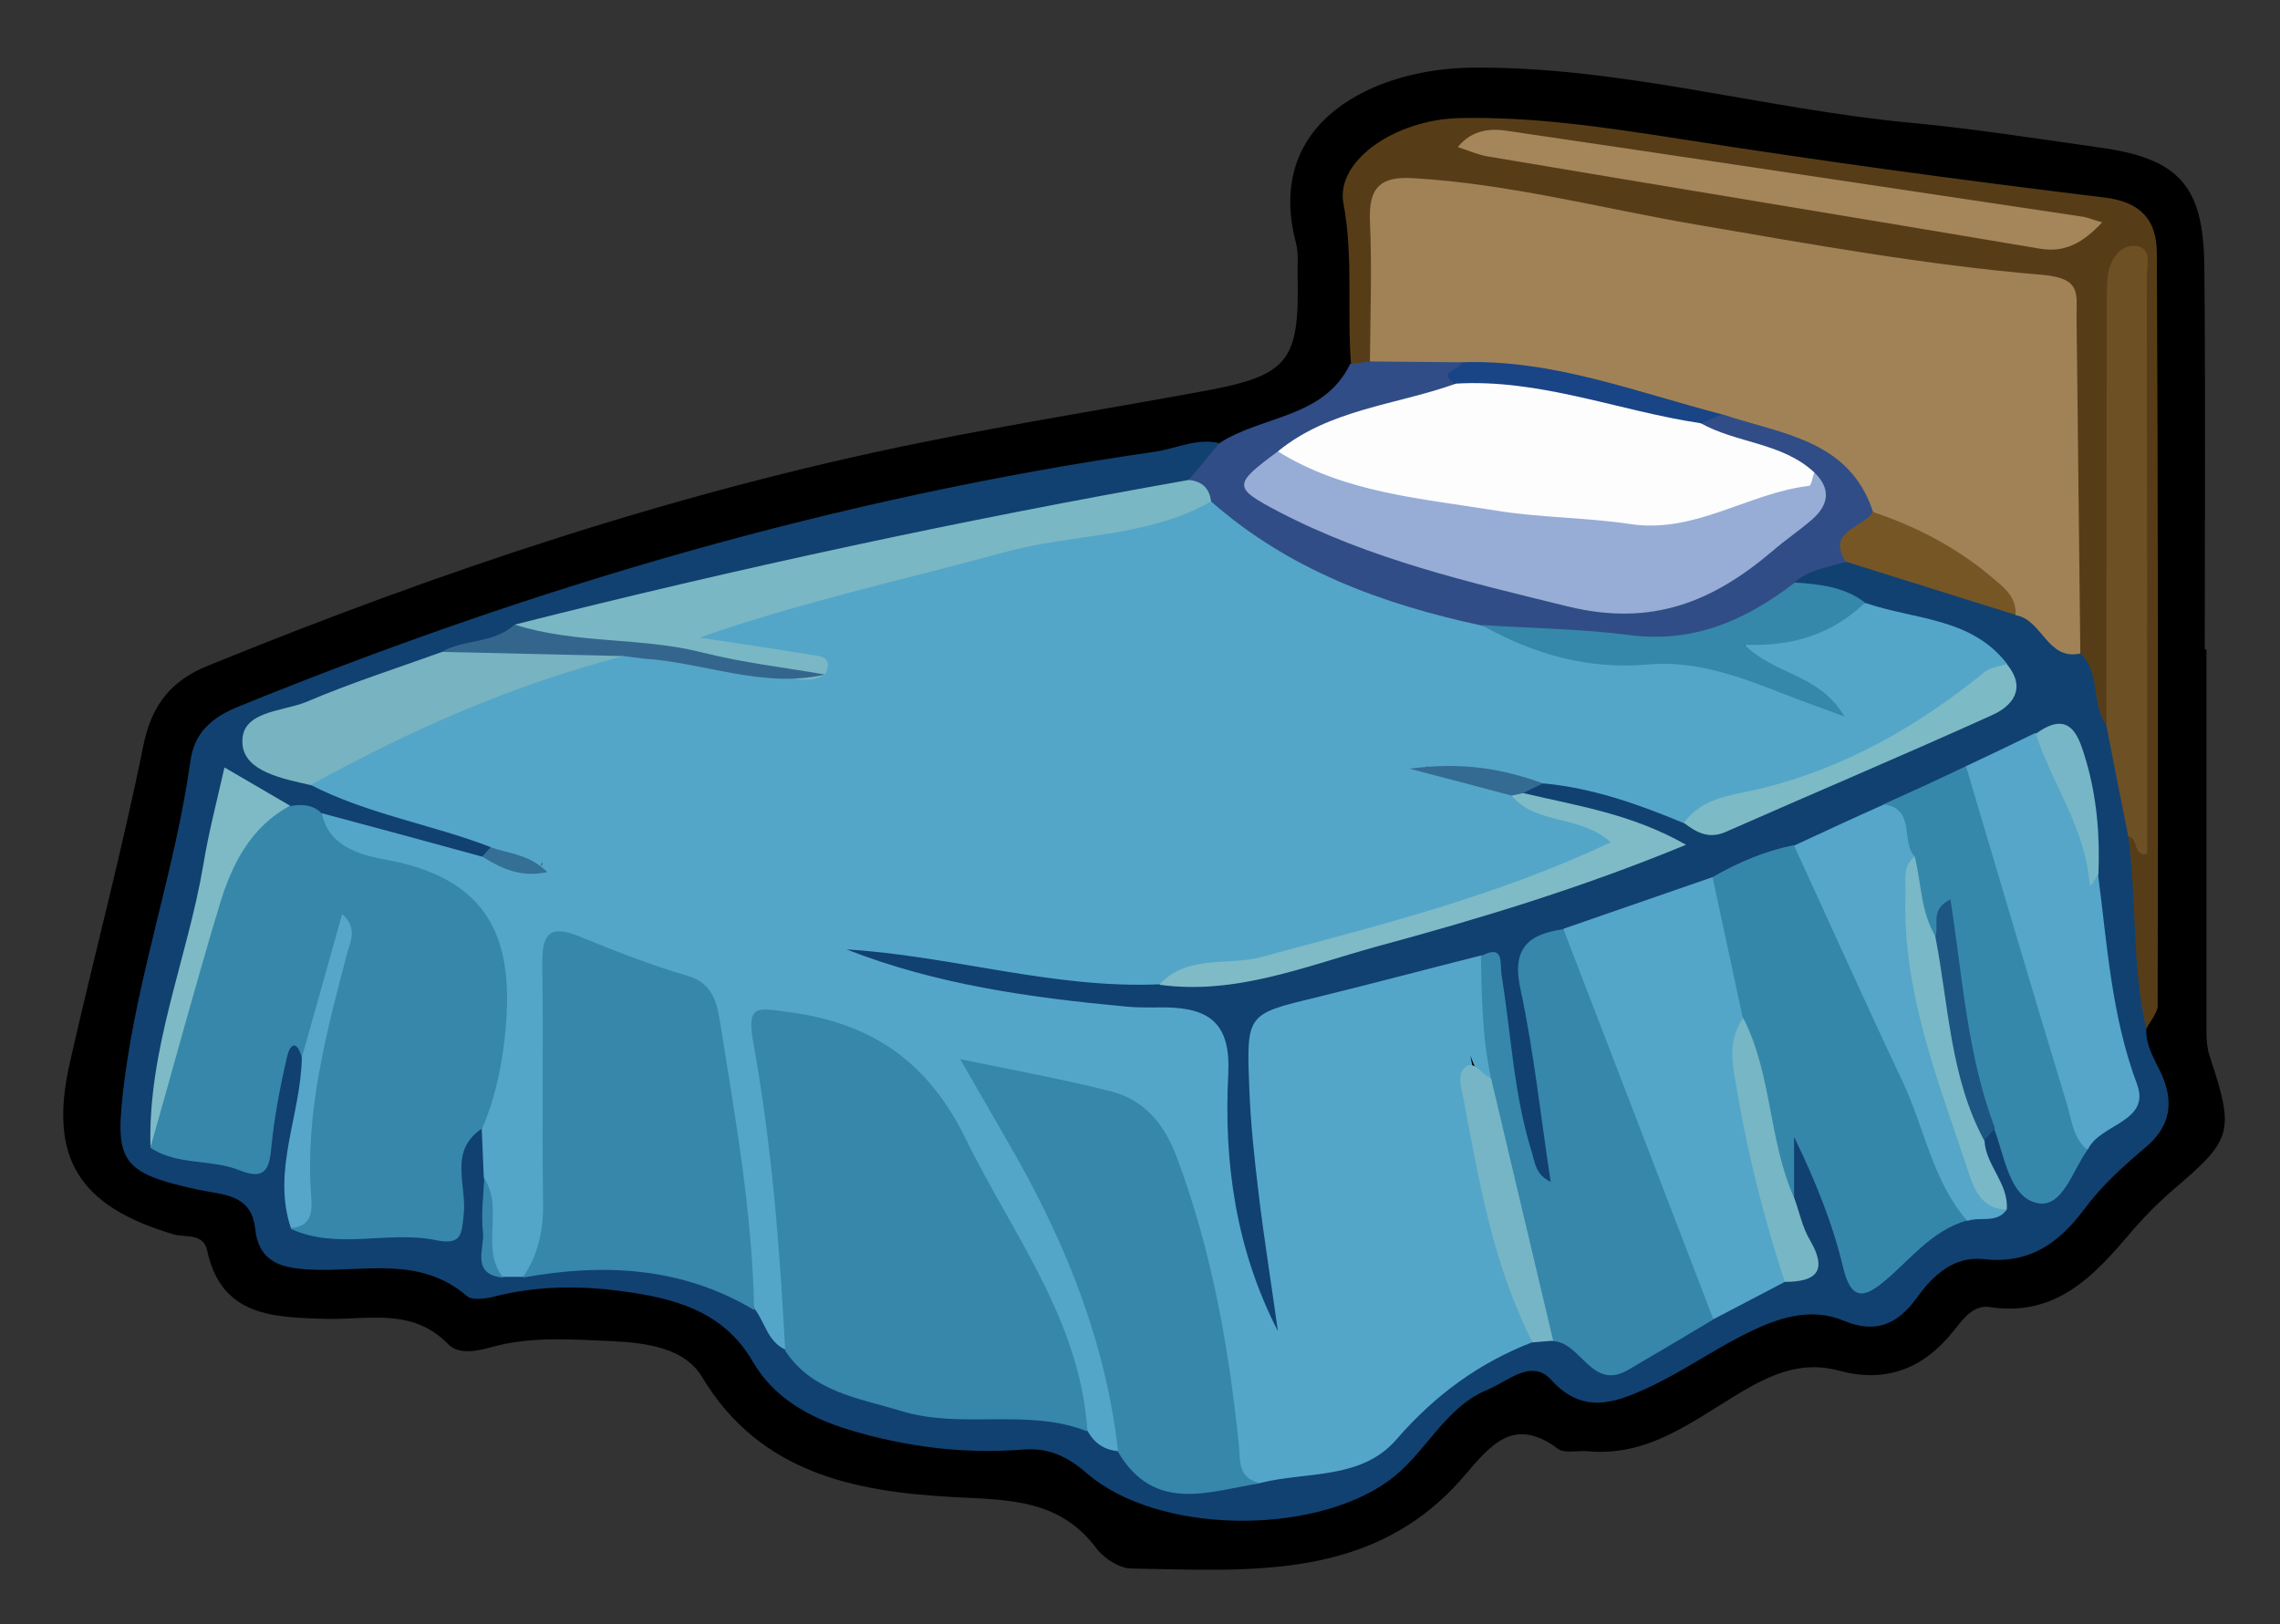 <?xml version="1.0" encoding="utf-8"?>
<!-- Generator: Adobe Illustrator 23.0.2, SVG Export Plug-In . SVG Version: 6.00 Build 0)  -->
<svg version="1.1" id="Camada_1" xmlns="http://www.w3.org/2000/svg" xmlns:xlink="http://www.w3.org/1999/xlink" x="0px" y="0px"
	 viewBox="0 0 54.24 38.64" style="enable-background:new 0 0 54.24 38.64;" xml:space="preserve">
<rect x="0" y="0" width="54.24" height="38.64" fill="#333333" stroke="none"/>
<style type="text/css">
	.st0{fill:#114170;}
	.st1{fill:#573D17;}
	.st2{fill:#304D87;}
	.st3{fill:#54A6C8;}
	.st4{fill:#A18256;}
	.st5{fill:#3687AA;}
	.st6{fill:#3587AA;}
	.st7{fill:#55A6C8;}
	.st8{fill:#3688AA;}
	.st9{fill:#7AB7C4;}
	.st10{fill:#6E5025;}
	.st11{fill:#77B3C1;}
	.st12{fill:#7EBBC7;}
	.st13{fill:#3588A9;}
	.st14{fill:#7CBAC6;}
	.st15{fill:#7DBAC6;}
	.st16{fill:#76B5C5;}
	.st17{fill:#79B8C7;}
	.st18{fill:#77B6C4;}
	.st19{fill:#775626;}
	.st20{fill:#34668D;}
	.st21{fill:#1D5682;}
	.st22{fill:#77B6C6;}
	.st23{fill:#346B93;}
	.st24{fill:#346F96;}
	.st25{fill:#A5865A;}
	.st26{fill:#FDFDFE;}
	.st27{fill:#97ADD6;}
	.st28{fill:#194486;}
</style>
<g>
	<path d="M52.49,15.45c0,3.04,0,6.08,0,9.11c0,0.19,0.02,0.4,0.08,0.58c0.59,1.78,0.54,1.97-0.84,3.14
		c-0.36,0.31-0.7,0.65-1.01,1.01c-0.89,1.05-1.79,2.05-3.38,1.81c-0.39-0.06-0.63,0.27-0.86,0.56c-0.71,0.9-1.61,1.26-2.74,0.95
		c-0.74-0.2-1.39,0-2.05,0.36c-1.24,0.68-2.35,1.71-3.92,1.56c-0.24-0.02-0.55,0.06-0.71-0.06c-1.06-0.79-1.61-0.07-2.23,0.65
		c-2.14,2.5-5.07,2.25-7.93,2.2c-0.28-0.01-0.63-0.24-0.81-0.47c-0.88-1.19-2.11-1.16-3.42-1.23c-2.33-0.13-4.59-0.56-5.97-2.86
		c-0.42-0.7-1.35-0.81-2.14-0.85c-0.95-0.04-1.92-0.12-2.86,0.14c-0.35,0.1-0.79,0.19-1.04-0.07c-0.86-0.88-1.91-0.57-2.93-0.6
		c-1.2-0.04-2.46-0.04-2.8-1.62c-0.09-0.43-0.52-0.31-0.8-0.39c-2.26-0.67-2.98-1.82-2.47-4.08c0.57-2.52,1.24-5.02,1.75-7.55
		c0.2-0.99,0.68-1.56,1.56-1.91c5.5-2.24,11.11-4.12,16.94-5.3c2.22-0.45,4.47-0.81,6.7-1.22c2.03-0.37,2.3-0.7,2.26-2.69
		c-0.01-0.28,0.03-0.57-0.04-0.84c-0.77-2.92,1.9-4.14,4.16-4.17c3.54-0.04,6.95,0.98,10.45,1.31c1.51,0.14,3.01,0.38,4.51,0.59
		c1.88,0.26,2.47,0.9,2.49,2.82c0.03,3.04,0.01,6.08,0.01,9.12C52.46,15.45,52.48,15.45,52.49,15.45z"/>
	<path class="st0" d="M51.06,24.48c-0.02,0.42,0.22,0.76,0.38,1.12c0.28,0.66,0.18,1.22-0.41,1.71c-0.52,0.44-1.03,0.9-1.43,1.44
		c-0.62,0.83-1.31,1.33-2.41,1.21c-0.69-0.08-1.2,0.37-1.59,0.92c-0.45,0.62-0.97,0.87-1.75,0.54c-0.83-0.34-1.64-0.03-2.39,0.35
		c-0.78,0.4-1.51,0.91-2.3,1.27c-0.75,0.34-1.51,0.62-2.26-0.21c-0.46-0.51-1.02,0.03-1.5,0.23c-1.05,0.43-1.48,1.53-2.36,2.17
		c-1.82,1.32-5.51,1.28-7.19-0.18c-0.45-0.39-0.9-0.61-1.51-0.56c-1.41,0.11-2.78-0.06-4.14-0.47c-0.95-0.29-1.79-0.76-2.29-1.62
		c-0.71-1.23-1.92-1.52-3.13-1.68c-0.97-0.13-1.99-0.13-2.98,0.12c-0.22,0.06-0.56,0.11-0.69,0c-1.11-0.96-2.42-0.58-3.67-0.63
		c-0.7-0.03-1.28-0.14-1.37-0.98c-0.09-0.83-0.79-0.8-1.34-0.92c-1.91-0.41-2.01-0.69-1.77-2.6c0.33-2.58,1.21-5.03,1.57-7.6
		c0.09-0.67,0.5-1.03,1.1-1.28c7.04-2.87,14.29-4.99,21.83-6.08c0.51-0.07,0.99-0.33,1.53-0.21c0.06,0.65-0.4,0.9-0.87,1.17
		c-3.1,0.76-6.26,1.2-9.37,1.93c-2.1,0.49-4.18,1.02-6.28,1.52c-0.61,0.24-1.23,0.46-1.87,0.6c-1.14,0.43-2.32,0.76-3.43,1.26
		c-0.34,0.15-0.87,0.16-0.86,0.66c0.01,0.41,0.48,0.46,0.78,0.63c0.14,0.08,0.29,0.12,0.43,0.19c1.01,0.39,2.03,0.7,3.08,0.98
		c0.42,0.11,0.85,0.23,1.14,0.61c0.04,0.22-0.08,0.35-0.27,0.44c-1.37,0.14-2.53-0.58-3.79-0.89c-0.28-0.11-0.57-0.17-0.86-0.25
		c-1.32-0.58-1.34-0.58-1.61,0.83C4.89,22.03,4.34,23.79,4,25.6c-0.09,0.47-0.22,0.94,0,1.4c0.2,0.22,0.48,0.25,0.75,0.32
		c1.28,0.31,1.29,0.3,1.54-0.99c0.09-0.46,0.07-0.96,0.36-1.36c0.41-0.55,0.63-0.26,0.77,0.22c0.14,0.78-0.14,1.51-0.28,2.24
		c-0.11,0.54-0.07,1.02,0.18,1.5c0.9,0.44,1.85,0.17,2.78,0.22c0.66,0.03,0.52-0.54,0.58-0.94c0.08-0.58-0.11-1.34,0.85-1.37
		c0.26,0.32,0.26,0.7,0.28,1.08c0.1,0.7-0.31,1.47,0.3,2.1c0.16,0.05,0.33,0.08,0.5,0.08c1.89-0.42,3.69-0.28,5.35,0.81
		c0.38,0.33,0.59,0.81,0.98,1.13c1.3,1.18,2.91,1.36,4.55,1.44c0.79,0.04,1.59-0.08,2.33,0.33c0.31,0.19,0.6,0.41,0.91,0.6
		c0.92,0.97,2.05,0.86,3.21,0.63c1.66-0.23,3.16-0.73,4.25-2.13c0.53-0.68,1.42-0.85,2.18-1.18c0.17-0.06,0.34-0.09,0.51-0.08
		c1.4,1.14,2.58,0.3,3.77-0.43c0.56-0.36,1.16-0.65,1.76-0.93c0.35-0.12,0.51-0.33,0.35-0.71c-0.16-0.36-0.32-0.71-0.35-1.11
		c0.06-0.55-0.29-1.42,0.4-1.53c0.55-0.09,0.53,0.82,0.73,1.31c0.04,0.11,0.07,0.23,0.1,0.34c0.58,1.81,0.58,1.81,2.11,0.7
		c0.26-0.19,0.54-0.32,0.84-0.42c0.26-0.11,0.58-0.06,0.78-0.32c0-0.52-0.43-0.97-0.27-1.51c0.07-0.16,0.19-0.27,0.38-0.25
		c0.1,0.06,0.19,0.14,0.25,0.24c0.86,1.36,0.86,1.36,1.86,0.04c1.01-0.67,1.12-1.53,0.57-2.56c-0.61-1.15-0.16-2.45-0.48-3.64
		c-0.17-0.76-0.01-1.57-0.28-2.32c-0.15-0.41-0.18-0.99-0.88-0.84c-0.59,0.17-1.1,0.49-1.64,0.75c-0.65,0.33-1.32,0.63-2,0.9
		c-0.72,0.33-1.43,0.68-2.17,0.97c-0.64,0.26-1.29,0.51-1.93,0.79c-1.16,0.49-2.36,0.87-3.56,1.27c-0.67,0.22-0.78,0.72-0.68,1.33
		c0.17,1.06,0.29,2.12,0.49,3.17c0.09,0.47,0.4,1.19-0.24,1.33c-0.51,0.12-0.57-0.62-0.7-1.06c-0.26-0.88-0.41-1.77-0.51-2.68
		c-0.05-0.48,0.11-1.15-0.63-1.35c-1.24,0.32-2.45,0.75-3.71,1c-0.85,0.17-1.16,0.69-1.19,1.53c-0.07,1.66,0.36,3.25,0.51,4.88
		c0.04,0.45,0.3,1.14-0.26,1.25c-0.61,0.12-0.74-0.62-0.86-1.1c-0.35-1.32-0.56-2.65-0.56-4.03c0.01-2.27-0.01-2.23-2.22-2.4
		c-1.87-0.14-3.74-0.41-5.55-0.93c-0.47-0.13-1.27-0.19-1.15-0.77c0.11-0.56,0.87-0.37,1.37-0.28c2.01,0.34,4,0.8,6.05,0.83
		c1.17,0.11,2.3-0.05,3.42-0.37c2.79-0.78,5.58-1.55,8.37-2.62c-0.92-0.83-2.19-0.45-3.02-1.21c-0.04-0.34,0.21-0.42,0.46-0.5
		c1.24-0.08,2.35,0.37,3.44,0.86c0.5,0.33,0.99,0.14,1.48-0.04c1.68-0.62,3.31-1.38,4.95-2.11c0.52-0.23,1.18-0.44,0.96-1.27
		c-0.87-0.89-2.11-0.88-3.15-1.33c-0.54-0.26-1.19-0.24-1.66-0.67c0.14-0.65,0.71-0.62,1.18-0.75c1.44,0.06,2.67,0.83,4.01,1.22
		c0.72,0.22,1.13,0.92,1.82,1.17c0.6,0.45,0.45,1.21,0.73,1.8c0.26,0.87,0.54,1.73,0.55,2.65C51.08,21.48,51.12,22.98,51.06,24.48z"
		/>
	<path class="st1" d="M51.06,24.48c-0.35-1.51-0.22-3.07-0.43-4.59c0.19-0.05,0.23-0.2,0.22-0.36c-0.27-4.1-0.05-8.21-0.13-12.32
		c0-0.12,0.01-0.24-0.19-0.4c-0.08,2.2-0.02,4.34-0.04,6.47c-0.01,0.92,0.02,1.84-0.01,2.75c-0.01,0.43,0.01,0.89-0.37,1.22
		c-0.37-0.51-0.13-1.24-0.62-1.71c-0.57-0.39-0.42-1-0.43-1.53c-0.03-1.96-0.03-3.92,0-5.88c0.01-0.84-0.31-1.23-1.16-1.32
		c-4.18-0.43-8.3-1.26-12.43-2.01c-0.16-0.03,0.04,0.01-0.12-0.02c-2.25-0.4-2.37-0.29-2.39,2.01C32.95,7.38,33.04,8,32.72,8.55
		c-0.17,0.18-0.36,0.21-0.58,0.11c-0.1-1.27,0.06-2.54-0.18-3.82c-0.19-1.01,1.22-1.99,2.75-2.03c1.76-0.04,3.48,0.22,5.22,0.49
		c3.37,0.53,6.75,0.99,10.14,1.4c0.88,0.11,1.23,0.55,1.24,1.3c0.03,5.99,0.03,11.97,0.02,17.96C51.3,24.14,51.14,24.31,51.06,24.48
		z"/>
	<path class="st2" d="M32.12,8.66c0.16-0.02,0.31-0.04,0.47-0.06c0.6-0.46,1.26-0.37,1.92-0.22c0.59,0.26,0.04,0.59,0.05,0.89
		c-0.68,0.62-1.62,0.53-2.39,0.88c-0.54,0.24-1.07,0.48-1.57,0.8c-0.74,0.5-0.37,0.82,0.19,1.09c1.58,0.78,3.22,1.4,4.96,1.76
		c0.78,0.16,1.59,0.21,2.36,0.44c0.92,0.27,1.73,0.09,2.52-0.39c0.65-0.4,1.27-0.84,1.84-1.33c0.31-0.26,0.77-0.53,0.41-1.08
		c-0.39-0.38-0.92-0.45-1.39-0.65c-0.38-0.16-0.89-0.16-1.02-0.7c0.11-0.24,0.32-0.34,0.56-0.4c1.53,0.3,3.06,0.59,3.67,2.32
		c-0.06,0.57-0.59,0.87-0.79,1.36c-0.42,0.13-0.88,0.18-1.22,0.49c-0.58,1.12-1.6,1.5-2.76,1.55c-1.51,0.06-3.03,0.09-4.52-0.23
		c-2.49-0.43-4.79-1.28-6.69-3c-0.19-0.23-0.38-0.45-0.45-0.75c0.24-0.29,0.49-0.58,0.73-0.88C30.02,9.88,31.49,9.96,32.12,8.66z"/>
	<path class="st3" d="M28.81,11.93c1.85,1.63,4.06,2.44,6.42,2.95c1.44,0.51,2.93,0.64,4.46,0.64c1.29,0,2.44,0.55,3.57,1.11
		c-0.48-0.24-0.96-0.47-1.45-0.69c-0.19-0.08-0.33-0.26-0.32-0.47c0.01-0.22,0.21-0.36,0.41-0.37c0.9-0.04,1.6-0.68,2.49-0.75
		c1.16,0.4,2.51,0.34,3.36,1.45c-0.87,1.09-2.08,1.73-3.29,2.31c-1.39,0.66-2.88,1.15-4.39,1.48c-1.08-0.45-2.17-0.84-3.35-0.95
		c-0.92-0.05-1.84-0.18-2.81-0.41c0.73,0.28,1.54,0.08,2.13,0.6c0.39,0.39,0.93,0.43,1.42,0.55c0.39,0.09,0.88,0.08,0.9,0.59
		c0.02,0.47-0.46,0.62-0.82,0.75c-1.04,0.39-2.08,0.77-3.15,1.08c-2.24,0.66-4.48,1.32-6.81,1.62c-2.52,0.11-4.95-0.68-7.44-0.83
		c2.14,0.84,4.39,1.15,6.65,1.36c0.32,0.03,0.64,0.02,0.96,0.02c1.03,0.02,1.53,0.39,1.47,1.58c-0.11,2.1,0.18,4.18,1.18,6.12
		c-0.15-1.1-0.33-2.19-0.46-3.29c-0.1-0.83-0.19-1.66-0.22-2.5c-0.07-1.76-0.06-1.75,1.6-2.15c1.31-0.32,2.62-0.67,3.93-1
		c0.43,0.91,0.42,1.87,0.34,2.84c-0.27,0.2-0.42,0.07-0.61-0.45c0.44,2.17,0.64,4.12,1.46,5.92c0.14,0.3,0.26,0.58,0.03,0.89
		c-1.28,0.49-2.34,1.27-3.25,2.32c-0.83,0.96-2.12,0.76-3.22,1.03c-0.87,0.19-0.74-0.5-0.82-0.97c-0.3-1.93-0.58-3.86-1.15-5.75
		c-0.46-1.52-1.3-2.42-2.91-2.55c-0.5-0.04-0.98-0.24-1.6-0.33c1.11,2.04,2.22,3.93,2.85,6.04c0.27,0.92,0.48,1.85,0.24,2.81
		c-0.34-0.03-0.58-0.19-0.74-0.49c-0.86-2.58-2.07-4.97-3.46-7.31c-0.79-1.33-1.85-2-3.31-2.25c-0.65-0.11-0.93,0.04-0.8,0.71
		c0.35,1.76,0.42,3.55,0.61,5.33c0.06,0.55,0.22,1.11-0.23,1.59c-0.42-0.19-0.48-0.65-0.73-0.97c-0.58-1.43-0.54-2.97-0.8-4.45
		c-0.05-0.31-0.04-0.64-0.09-0.95c-0.28-1.92-1.19-2.8-3.08-3.03c-0.8-0.1-0.71,0.47-0.72,0.92c-0.03,1.68,0.02,3.35-0.02,5.03
		c-0.02,0.68-0.04,1.39-0.82,1.72c-0.15,0-0.31,0-0.46,0c-0.54-0.23-0.32-0.71-0.36-1.11c-0.05-0.42,0.08-0.85-0.09-1.25
		c-0.02-0.39-0.03-0.79-0.05-1.18c-0.12-1.1,0.24-2.18,0.19-3.29c-0.08-1.72-0.02-1.73-1.57-2.35c-0.77-0.31-1.52-0.67-2.23-1.11
		c-0.2-0.13-0.88-0.31-0.19-0.74c1.27,0.34,2.53,0.68,3.8,1.03c0.47,0.05,0.92,0.2,1.14,0.27c0.39,0.07,0.29-0.23,0.28-0.07
		c0,0.05-0.02,0.07-0.06,0.06c-0.44-0.03-0.84-0.15-1.16-0.49c-1.41-0.54-2.92-0.78-4.28-1.48C7.31,18.2,7.7,18.05,8,17.92
		c2.25-0.95,4.38-2.2,6.85-2.55c1.35,0.02,2.66,0.44,4,0.41c-0.64-0.18-1.28-0.08-1.91-0.23c-0.24-0.06-0.47-0.14-0.51-0.42
		c-0.04-0.29,0.18-0.42,0.4-0.53c0.32-0.16,0.67-0.26,1.01-0.35c3.44-0.82,6.87-1.7,10.35-2.32C28.41,11.9,28.61,11.91,28.81,11.93z
		"/>
	<path class="st4" d="M34.76,8.62c-0.72-0.01-1.45-0.01-2.17-0.02c0.01-1.12,0.05-2.24,0-3.35c-0.03-0.79,0.25-1.06,1.03-1.01
		c2.28,0.13,4.48,0.72,6.71,1.1c2.74,0.47,5.49,0.97,8.26,1.2c0.92,0.08,0.81,0.44,0.81,0.99c0.03,2.67,0.06,5.34,0.09,8.02
		c-0.79,0.17-0.9-0.8-1.53-0.91c-0.82-0.75-1.67-1.44-2.7-1.88c-0.29-0.12-0.6-0.23-0.7-0.58c-0.57-1.73-2.19-1.85-3.58-2.32
		c-1.55,0.21-2.92-0.6-4.4-0.8C35.97,8.97,35.28,9.09,34.76,8.62z"/>
	<path class="st5" d="M7.66,19.36c0.17,0.87,1.12,1.02,1.6,1.11c2.64,0.51,3.01,2.2,2.72,4.44c-0.09,0.68-0.24,1.32-0.51,1.94
		c-0.82,0.54-0.35,1.37-0.44,2.06c-0.05,0.45-0.04,0.72-0.65,0.6c-1.14-0.24-2.34,0.24-3.46-0.27c0.32-1.58,0.24-3.21,0.69-4.78
		c0.23-0.82,0.58-1.63,0.53-2.42c-0.17,1.03-0.25,2.16-0.96,3.13c-0.09-0.37-0.26-0.4-0.35-0.03c-0.17,0.73-0.31,1.47-0.38,2.21
		c-0.05,0.53-0.2,0.71-0.74,0.5c-0.68-0.28-1.48-0.11-2.13-0.54c0.34-2.11,0.83-4.18,1.5-6.2c0.29-0.88,0.61-1.85,1.82-1.93
		C7.18,19.13,7.45,19.14,7.66,19.36z"/>
	<path class="st5" d="M18.68,32.14c-0.13-2.46-0.32-4.91-0.76-7.33c-0.17-0.94,0.12-0.82,0.84-0.73c1.97,0.26,3.31,1.17,4.21,3.01
		c1.11,2.27,2.73,4.31,2.9,6.97c-1.43-0.57-2.98-0.04-4.44-0.49C20.41,33.26,19.33,33.12,18.68,32.14z"/>
	<path class="st5" d="M12.43,30.4c0.38-0.54,0.5-1.14,0.49-1.81c-0.03-1.88,0.01-3.76-0.02-5.64c-0.01-0.7,0.15-0.97,0.88-0.67
		c0.85,0.35,1.7,0.68,2.58,0.94c0.6,0.17,0.7,0.66,0.77,1.1c0.36,2.27,0.77,4.54,0.81,6.85C16.22,30.14,14.35,30.05,12.43,30.4z"/>
	<path class="st5" d="M26.6,34.55c-0.28-2.53-1.19-4.84-2.43-7.04c-0.42-0.74-0.85-1.48-1.33-2.31c1.3,0.27,2.46,0.48,3.6,0.77
		c0.79,0.2,1.27,0.8,1.55,1.55c0.83,2.21,1.24,4.51,1.48,6.84c0.04,0.4-0.03,0.82,0.52,0.93C28.77,35.48,27.47,36.02,26.6,34.55z"/>
	<path class="st5" d="M35.47,25.65c-0.21-0.96-0.22-1.93-0.24-2.9c0.56-0.3,0.45,0.16,0.49,0.44c0.23,1.41,0.29,2.85,0.72,4.22
		c0.08,0.26,0.09,0.54,0.45,0.71c-0.24-1.56-0.4-3.1-0.72-4.59c-0.21-0.96,0.18-1.3,1.01-1.42c0.38,0.25,0.6,0.61,0.75,1.04
		c0.86,2.44,1.75,4.87,2.77,7.24c0.14,0.32,0.32,0.66,0.05,1.01c-0.67,0.4-1.34,0.8-2.01,1.19c-0.88,0.52-1.12-0.66-1.8-0.68
		c-1.02-1.81-1.24-3.85-1.66-5.83C35.26,25.92,35.35,25.77,35.47,25.65z"/>
	<path class="st6" d="M40.74,20.87c0.61-0.35,1.24-0.62,1.93-0.76c0.16,0.05,0.3,0.13,0.38,0.27c1.45,2.8,2.8,5.64,3.74,8.66
		c-0.84,0.24-1.35,0.94-1.98,1.46c-0.45,0.37-0.77,0.46-0.96-0.33c-0.25-1.06-0.67-2.09-1.17-3.12c0,0.49,0,0.97,0,1.46
		c-0.57-0.02-0.49-0.51-0.6-0.85c-0.35-1.12-0.44-2.3-0.89-3.39C41.05,23.15,40.34,22.08,40.74,20.87z"/>
	<path class="st3" d="M40.74,20.87c0.24,1.12,0.48,2.23,0.72,3.35c0.06,1.64,0.47,3.22,0.89,4.79c0.13,0.49,0.43,0.96,0.11,1.49
		c-0.57,0.3-1.13,0.59-1.7,0.89c-1.19-3.1-2.38-6.2-3.57-9.29C38.37,21.69,39.56,21.28,40.74,20.87z"/>
	<path class="st7" d="M46.77,18.23c0.55-0.26,1.1-0.52,1.65-0.79c0.78,0.58,0.93,1.49,1.22,2.33c0.12,0.34-0.08,0.75,0.27,1.02
		c0.22,1.69,0.32,3.38,0.93,5.01c0.33,0.9-0.89,0.94-1.17,1.55c-0.49,0.04-0.57-0.37-0.68-0.69c-0.92-2.54-1.55-5.18-2.33-7.77
		C46.58,18.67,46.59,18.43,46.77,18.23z"/>
	<path class="st8" d="M46.77,18.23c0.8,2.69,1.59,5.38,2.41,8.07c0.11,0.37,0.14,0.79,0.48,1.06c-0.36,0.49-0.6,1.42-1.22,1.26
		c-0.64-0.16-0.75-1.1-1-1.76c-0.87-0.62-0.72-1.64-0.93-2.5c-0.14-0.57-0.27-1.17-0.28-1.77c0-0.3-0.15-0.3-0.36-0.26
		c-0.56-0.45-0.42-1.16-0.65-1.73c-0.08-0.5-0.29-0.97-0.42-1.46C45.47,18.84,46.12,18.54,46.77,18.23z"/>
	<path class="st9" d="M28.81,11.93c-1.52,0.87-3.29,0.76-4.92,1.21c-2.4,0.66-4.83,1.18-7.25,2.03c0.86,0.13,1.73,0.26,2.59,0.4
		c0.24,0.04,0.62,0.03,0.4,0.48c-0.6,0.33-1.15-0.1-1.7-0.18c-1.56-0.22-3.11-0.45-4.69-0.48c-0.38-0.01-0.92,0.13-0.99-0.53
		c5.3-1.34,10.64-2.49,16.03-3.44C28.58,11.45,28.77,11.6,28.81,11.93z"/>
	<path class="st10" d="M50.11,17.26c0-3.24,0.01-6.47,0.01-9.71c0-0.32-0.01-0.64,0.02-0.96c0.04-0.39,0.28-0.76,0.65-0.74
		c0.44,0.03,0.27,0.5,0.28,0.79c0.01,4.55,0.01,9.11,0.01,13.68c-0.35,0.06-0.2-0.39-0.45-0.42C50.45,19.01,50.28,18.14,50.11,17.26
		z"/>
	<path class="st7" d="M44.82,19.14c0.76,0.11,0.39,0.88,0.73,1.24c-0.18,0.75,0,1.5,0.13,2.23c0.31,1.69,0.78,3.33,1.33,4.96
		c0.15,0.45,0.36,0.89,0.73,1.21c-0.24,0.34-0.63,0.16-0.94,0.27c-0.83-0.96-1.02-2.22-1.54-3.32c-0.88-1.86-1.72-3.74-2.58-5.61
		C43.39,19.79,44.1,19.46,44.82,19.14z"/>
	<path class="st11" d="M14.83,15.61c-2.62,0.68-5.08,1.76-7.44,3.07c-0.66-0.15-1.56-0.32-1.62-0.96c-0.08-0.81,0.94-0.78,1.52-1.02
		c1.05-0.45,2.15-0.8,3.23-1.19c1.06-0.13,2.13-0.23,3.2-0.18C14.11,15.34,14.52,15.29,14.83,15.61z"/>
	<path class="st12" d="M27.58,23.43c0.67-0.73,1.62-0.44,2.43-0.66c2.78-0.75,5.58-1.44,8.31-2.73c-0.74-0.66-1.78-0.41-2.36-1.11
		c0.08-0.08,0.17-0.11,0.28-0.06c1.25,0.3,2.55,0.48,3.87,1.23c-2.52,1.04-4.95,1.77-7.39,2.43C31.03,23,29.38,23.68,27.58,23.43z"
		/>
	<path class="st13" d="M44.37,14.34c-0.75,0.71-1.65,1.05-2.87,1c0.73,0.73,1.77,0.68,2.38,1.71c-0.62-0.23-1.04-0.38-1.45-0.54
		c-1.04-0.41-2.09-0.8-3.22-0.7c-1.44,0.13-2.74-0.25-3.97-0.94c1.18,0.08,2.36,0.09,3.53,0.24c1.53,0.2,2.77-0.36,3.93-1.25
		C43.28,13.9,43.88,13.96,44.37,14.34z"/>
	<path class="st14" d="M40.06,19.58c0.44-0.62,1.18-0.66,1.8-0.81c2.02-0.49,3.75-1.48,5.34-2.77c0.14-0.12,0.36-0.14,0.54-0.2
		c0.49,0.59,0.12,1.01-0.36,1.22c-2.1,0.95-4.23,1.85-6.34,2.78C40.64,19.97,40.35,19.8,40.06,19.58z"/>
	<path class="st15" d="M6.9,19.17c-0.94,0.51-1.38,1.39-1.67,2.34c-0.58,1.92-1.1,3.86-1.65,5.79c-0.07-2.34,0.88-4.49,1.26-6.74
		c0.12-0.74,0.31-1.46,0.5-2.3C5.89,18.58,6.39,18.87,6.9,19.17z"/>
	<path class="st16" d="M35.47,25.65c0.49,2.08,0.99,4.17,1.48,6.25c-0.16,0.01-0.33,0.03-0.49,0.04c-0.93-1.82-1.27-3.8-1.64-5.78
		c-0.05-0.26-0.18-0.6,0.05-0.78C35.09,25.22,35.25,25.59,35.47,25.65z"/>
	<path class="st17" d="M47.74,28.78c-0.55,0-0.76-0.43-0.89-0.83c-0.72-2.18-1.6-4.32-1.52-6.68c0.01-0.31-0.08-0.65,0.22-0.89
		c0.16,0.64,0.14,1.32,0.5,1.91c0.72,1.54,0.63,3.26,1.16,4.85C47.24,27.73,47.79,28.16,47.74,28.78z"/>
	<path class="st18" d="M42.46,30.5c-0.48-1.46-0.86-2.94-1.12-4.46c-0.1-0.61-0.28-1.24,0.13-1.82c0.69,1.35,0.6,2.93,1.22,4.3
		c0.12,0.33,0.19,0.69,0.37,0.99C43.49,30.25,43.2,30.5,42.46,30.5z"/>
	<path class="st19" d="M44.55,12.18c1.02,0.34,1.95,0.82,2.78,1.51c0.31,0.26,0.64,0.48,0.62,0.94c-1.35-0.42-2.7-0.85-4.05-1.27
		C43.45,12.61,44.33,12.57,44.55,12.18z"/>
	<path class="st20" d="M14.83,15.61c-1.44-0.03-2.88-0.07-4.32-0.1c0.54-0.31,1.24-0.19,1.73-0.65c1.46,0.47,3.01,0.29,4.49,0.67
		c0.95,0.24,1.93,0.35,2.9,0.52c-1.48,0.34-2.88-0.29-4.33-0.38C15.14,15.65,14.99,15.63,14.83,15.61z"/>
	<path class="st7" d="M7.18,25.16c0.32-1.12,0.63-2.24,0.96-3.41c0.38,0.33,0.19,0.67,0.11,0.96c-0.49,1.88-0.99,3.75-0.85,5.72
		c0.03,0.36,0.04,0.75-0.48,0.79C6.46,27.85,7.16,26.53,7.18,25.16z"/>
	<path class="st21" d="M47.2,27.13c-0.81-1.51-0.84-3.21-1.16-4.85c0.1-0.27-0.14-0.64,0.36-0.88c0.29,1.86,0.4,3.71,1.06,5.45
		C47.37,26.95,47.28,27.04,47.2,27.13z"/>
	<path class="st22" d="M49.92,20.8c-0.07,0.09-0.2,0.36-0.21,0.23c-0.1-1.32-0.89-2.37-1.28-3.57c0.86-0.63,1.04,0.13,1.2,0.65
		C49.88,18.97,49.96,19.88,49.92,20.8z"/>
	<path class="st23" d="M36.24,18.87c-0.09,0.02-0.18,0.04-0.28,0.06c-0.71-0.19-1.43-0.38-2.43-0.64c1.29-0.17,2.24,0.01,3.18,0.35
		C36.55,18.71,36.39,18.79,36.24,18.87z"/>
	<path class="st5" d="M11.52,28.04c0.48,0.72-0.11,1.65,0.45,2.36c-0.78-0.08-0.44-0.69-0.48-1.08
		C11.44,28.89,11.5,28.46,11.52,28.04z"/>
	<path class="st24" d="M11.67,20.16c0.44,0.15,0.93,0.17,1.35,0.59c-0.63,0.14-1.1-0.09-1.55-0.37
		C11.54,20.31,11.6,20.24,11.67,20.16z"/>
	<path class="st25" d="M50.01,5.29c-0.46,0.49-0.88,0.72-1.46,0.63c-4.39-0.74-8.78-1.46-13.17-2.2c-0.23-0.04-0.45-0.14-0.7-0.22
		c0.35-0.43,0.8-0.45,1.22-0.38c4.56,0.67,9.11,1.36,13.67,2.04C49.68,5.18,49.79,5.23,50.01,5.29z"/>
	<path class="st26" d="M30.4,10.74c1.22-1,2.79-1.1,4.2-1.6c0.69-0.58,1.41-0.19,2.13-0.07c1.27,0.22,2.55,0.42,3.73,1
		c0.86,0.48,1.94,0.46,2.7,1.17c0.26,0.5-0.12,0.63-0.46,0.75c-1.85,0.68-3.74,0.99-5.72,0.71c-1.85-0.27-3.71-0.45-5.48-1.08
		C31.04,11.46,30.45,11.42,30.4,10.74z"/>
	<path class="st27" d="M30.4,10.74c1.59,0.99,3.42,1.12,5.2,1.41c1.05,0.17,2.13,0.16,3.19,0.32c1.54,0.23,2.8-0.74,4.25-0.91
		c0.05-0.01,0.08-0.21,0.12-0.32c0.41,0.39,0.34,0.78-0.05,1.12c-0.3,0.26-0.63,0.48-0.93,0.74c-1.42,1.21-2.87,1.82-4.88,1.33
		c-2.36-0.58-4.7-1.12-6.87-2.25C29.33,11.6,29.32,11.54,30.4,10.74z"/>
	<path class="st28" d="M40.46,10.07C38.51,9.78,36.63,9,34.6,9.13c-0.44-0.32,0.19-0.32,0.16-0.51c2.17-0.08,4.16,0.71,6.21,1.24
		C40.8,9.93,40.63,10,40.46,10.07z"/>
</g>
</svg>
